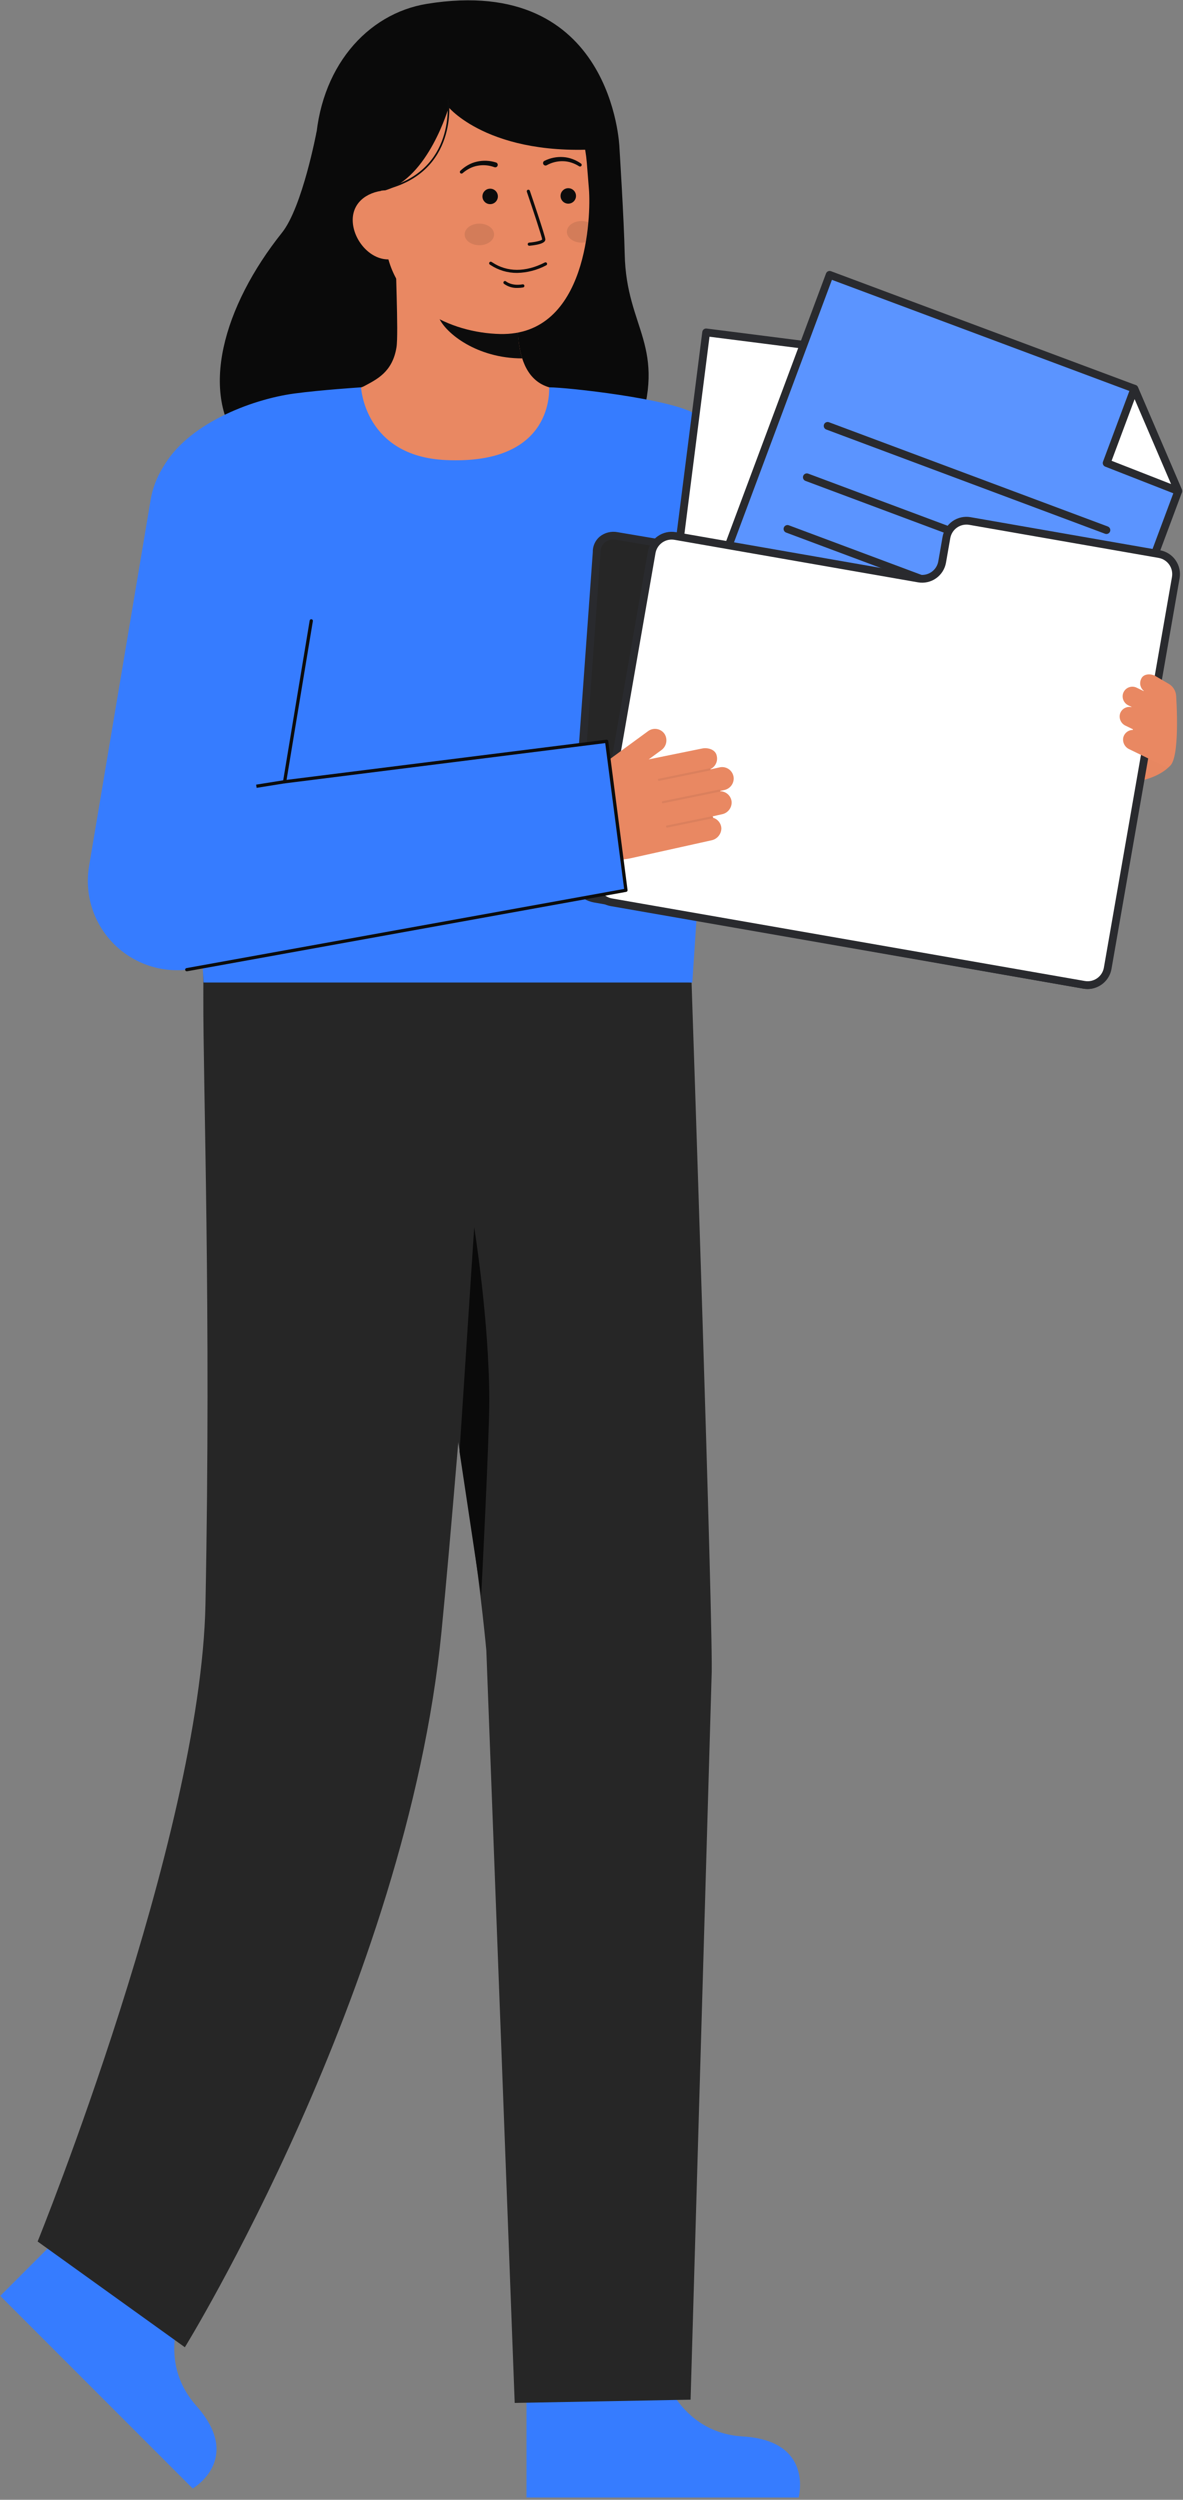 <svg width="368" height="777" viewBox="0 0 368 777" fill="none" xmlns="http://www.w3.org/2000/svg">
<rect x="0" y="0" width="368" height="777" fill="#808080" stroke="none"/>
<path d="M59.859 711.256C59.859 711.256 46.359 731.214 61.088 747.812C75.817 764.41 59.944 773.492 59.944 773.492L0.081 713.629L29.99 683.72L59.859 711.256Z" fill="#367CFF"></path>
<path d="M63.042 300.72C63.042 300.72 63.307 293.607 63.251 309.742C63.158 336.535 65.707 407.342 63.916 498.597C62.484 571.544 11.704 696.722 11.704 696.722L57.504 729.595C57.504 729.595 126.397 617.853 137.331 507.233C142.931 450.609 154.376 298.275 154.376 298.275L63.042 300.72Z" fill="#262626"></path>
<path d="M204.368 732.342C204.368 732.342 208.933 756.003 231.087 757.322C253.241 758.641 248.436 776.289 248.436 776.289H163.777V733.989L204.368 732.342Z" fill="#367CFF"></path>
<path d="M215.128 305.393C215.128 305.393 222.078 511.085 221.356 521.138L214.821 745.884L160.11 746.895L151.287 513.01C151.287 513.01 145.505 448.493 129.916 388.584C121.941 357.837 117.141 326.352 115.592 294.625L215.128 305.393Z" fill="#262626"></path>
<path d="M142.951 451.228L147.514 381.461C147.514 381.461 152.2 410.461 152.2 435.461C152.2 447.681 149.683 496.061 149.683 496.061L142.951 451.228Z" fill="#0A0A0A"></path>
<path d="M62.437 300.714L62.255 300.724C62.255 300.724 62.387 297.216 62.437 300.714Z" fill="#333333"></path>
<path d="M62.666 300.714L62.484 300.724C62.484 300.724 62.616 297.216 62.666 300.714Z" fill="#333333"></path>
<path d="M98.491 40.87C98.491 40.87 94.083 64.358 87.729 72.311C69.437 95.211 61.668 122.496 75.288 138.866C88.908 155.236 186.833 167.149 198.249 134.606C207.861 107.206 194.817 102.579 194.33 78.972C194.11 68.29 192.684 45.772 192.684 45.772" fill="#0A0A0A"></path>
<path d="M177.933 122.193C177.763 122.171 175.873 153.525 139.449 150.793C114.232 148.904 105.241 122.15 104.663 122.15C107.382 121.572 111.963 120.732 113.163 120.087C117.134 117.954 122.047 115.734 123.326 108.023C124.064 103.579 122.813 80.842 123.198 76.345L161.905 84.985C161.364 94.485 157.579 116.498 170.846 120.394C173.059 121.038 175.437 121.63 177.933 122.193Z" fill="#E98862"></path>
<path opacity="1" d="M162.453 111.4C161.846 109.446 161.455 107.431 161.288 105.392C160.863 100.739 160.948 96.053 161.541 91.419C153.674 90.358 146.262 87.111 140.148 82.047C139.43 84.701 135.477 96.3 136.571 98.822C138.64 103.587 148.361 111.4 162.453 111.4Z" fill="#0C0C0C"></path>
<path d="M155.582 103.82C140.254 103.475 121.373 95.07 119.724 74.406L118.237 55.76C116.588 35.096 126.104 17.478 145.561 15.925C165.018 14.373 180.897 29.964 182.546 50.625L183.205 58.88C183.838 66.812 182.93 104.436 155.582 103.82Z" fill="#E98862"></path>
<path d="M176.775 63.303C178.103 63.303 179.179 62.227 179.179 60.899C179.179 59.572 178.103 58.495 176.775 58.495C175.447 58.495 174.371 59.572 174.371 60.899C174.371 62.227 175.447 63.303 176.775 63.303Z" fill="#0C0C0C"></path>
<path d="M152.473 63.454C153.801 63.454 154.877 62.378 154.877 61.05C154.877 59.722 153.801 58.646 152.473 58.646C151.145 58.646 150.069 59.722 150.069 61.05C150.069 62.378 151.145 63.454 152.473 63.454Z" fill="#0C0C0C"></path>
<path opacity="1" d="M164.641 76.392H164.68C165.469 76.323 166.253 76.212 167.029 76.057C168.189 75.817 169.722 75.378 169.64 74.345C169.546 73.168 165.307 60.721 164.824 59.306C164.804 59.243 164.772 59.185 164.73 59.135C164.687 59.085 164.635 59.043 164.576 59.014C164.518 58.984 164.454 58.966 164.388 58.962C164.323 58.957 164.257 58.966 164.195 58.987C164.132 59.008 164.075 59.041 164.026 59.085C163.977 59.129 163.937 59.182 163.908 59.241C163.88 59.301 163.864 59.365 163.861 59.431C163.858 59.497 163.868 59.562 163.891 59.624C165.701 64.924 168.591 73.631 168.657 74.424C168.492 74.771 166.557 75.255 164.601 75.411C164.475 75.422 164.358 75.482 164.275 75.577C164.191 75.672 164.147 75.795 164.153 75.922C164.158 76.048 164.211 76.168 164.302 76.256C164.393 76.344 164.515 76.394 164.641 76.395V76.392Z" fill="#0C0C0C"></path>
<path opacity="1" d="M160.875 84.831C164.029 84.762 167.123 83.954 169.907 82.47C169.967 82.442 170.021 82.403 170.066 82.353C170.11 82.304 170.145 82.247 170.166 82.184C170.188 82.121 170.197 82.055 170.193 81.989C170.188 81.922 170.17 81.858 170.14 81.799C170.11 81.74 170.068 81.687 170.017 81.644C169.966 81.602 169.907 81.57 169.844 81.551C169.78 81.531 169.714 81.525 169.648 81.532C169.582 81.539 169.518 81.56 169.46 81.592C163.453 84.644 157.812 84.634 153.147 81.564C153.053 81.499 152.955 81.439 152.855 81.384C152.738 81.331 152.605 81.325 152.483 81.368C152.362 81.412 152.263 81.501 152.207 81.616C152.15 81.732 152.141 81.865 152.182 81.987C152.222 82.109 152.309 82.211 152.423 82.27C152.46 82.29 152.523 82.331 152.605 82.387C155.057 84.006 157.937 84.857 160.875 84.831V84.831Z" fill="#0C0C0C"></path>
<path d="M102.3 60.483L119.731 59.193C133.24 55.35 139.572 33.363 139.572 33.363C139.572 33.363 153.643 50.384 192.688 45.776C192.688 45.776 190.777 -8.188 132.817 1.193C114.128 4.219 99.128 21.106 98.117 45.728C97.4 62.983 102.3 60.483 102.3 60.483Z" fill="#0A0A0A"></path>
<path d="M121.435 80.605C115.522 81.077 110.224 75.133 109.753 69.221C109.282 63.309 113.814 59.665 119.727 59.193L123.09 62.911L126.519 80.199L121.435 80.605Z" fill="#E98862"></path>
<path d="M169.36 49.995C171.168 49.086 173.187 48.68 175.206 48.82C176.199 48.883 177.176 49.095 178.106 49.448C179.029 49.794 179.905 50.255 180.713 50.82C180.829 50.892 180.911 51.007 180.942 51.14C180.973 51.273 180.949 51.413 180.877 51.528C180.805 51.644 180.69 51.727 180.557 51.757C180.424 51.788 180.285 51.765 180.169 51.693L180.135 51.673C179.383 51.197 178.574 50.818 177.728 50.543C176.892 50.268 176.019 50.121 175.139 50.106C173.394 50.064 171.669 50.485 170.139 51.326L170.089 51.354C170.001 51.404 169.904 51.437 169.803 51.45C169.702 51.463 169.6 51.456 169.502 51.429C169.404 51.402 169.312 51.357 169.232 51.294C169.152 51.232 169.084 51.155 169.034 51.067C168.983 50.979 168.951 50.882 168.938 50.781C168.925 50.68 168.932 50.578 168.959 50.48C168.986 50.382 169.031 50.29 169.093 50.21C169.156 50.13 169.233 50.062 169.321 50.012L169.36 49.995Z" fill="#0C0C0C"></path>
<path d="M153.729 51.941C152.088 51.347 150.319 51.197 148.602 51.506C147.735 51.657 146.896 51.937 146.112 52.338C145.319 52.74 144.58 53.239 143.912 53.825L143.882 53.85C143.778 53.934 143.645 53.974 143.512 53.962C143.379 53.951 143.256 53.887 143.168 53.786C143.081 53.685 143.036 53.554 143.044 53.42C143.052 53.287 143.111 53.162 143.209 53.071C143.92 52.388 144.715 51.798 145.573 51.313C146.439 50.82 147.374 50.46 148.347 50.245C150.32 49.796 152.378 49.885 154.305 50.505C154.401 50.537 154.49 50.587 154.567 50.654C154.644 50.72 154.707 50.801 154.753 50.891C154.799 50.982 154.826 51.081 154.833 51.182C154.841 51.283 154.828 51.385 154.796 51.481C154.765 51.578 154.714 51.667 154.648 51.744C154.581 51.821 154.501 51.884 154.41 51.929C154.319 51.975 154.221 52.002 154.119 52.01C154.018 52.017 153.916 52.005 153.82 51.973L153.789 51.962L153.729 51.941Z" fill="#0C0C0C"></path>
<path opacity="1" d="M161.041 89.5C161.611 89.496 162.18 89.444 162.741 89.345C162.867 89.319 162.977 89.246 163.05 89.14C163.122 89.034 163.15 88.904 163.128 88.777C163.106 88.651 163.036 88.538 162.932 88.463C162.828 88.387 162.699 88.356 162.572 88.374C159.193 88.964 157.464 87.514 157.391 87.451C157.292 87.372 157.166 87.334 157.04 87.345C156.913 87.356 156.796 87.415 156.712 87.511C156.628 87.606 156.585 87.731 156.59 87.857C156.596 87.984 156.65 88.104 156.742 88.192C157.98 89.112 159.5 89.574 161.041 89.5V89.5Z" fill="#0C0C0C"></path>
<path d="M119.787 58.98L119.669 58.489C142.163 53.05 139.159 31.226 139.126 31.006L139.626 30.931C139.659 31.155 142.738 53.431 119.787 58.98Z" fill="#0C0C0C"></path>
<path opacity="0.1" d="M149.114 76.225C151.644 76.225 153.694 74.721 153.694 72.866C153.694 71.011 151.644 69.507 149.114 69.507C146.585 69.507 144.534 71.011 144.534 72.866C144.534 74.721 146.585 76.225 149.114 76.225Z" fill="#0C0C0C"></path>
<path opacity="0.1" d="M176.335 72.064C176.34 73.917 178.39 75.42 180.919 75.424C181.356 75.424 181.791 75.378 182.219 75.288C182.595 73.124 182.852 71.03 183.019 69.088C182.349 68.833 181.636 68.705 180.919 68.71C178.388 68.7 176.338 70.2 176.335 72.064Z" fill="#0C0C0C"></path>
<path d="M223.188 191.221C222.041 204.7 216.46 288.791 215.357 305.393H63.332C62.473 290.419 58.617 224.943 55.36 195.662C52.252 167.72 46.153 153.731 50.623 145.471C57.929 131.971 77.891 124.171 91.503 122.325C99.815 121.2 112.317 120.393 112.317 120.393C112.317 120.393 113.375 141.807 138.617 142.998C172.976 144.619 170.682 120.393 170.852 120.393C176.418 120.393 208.216 123.917 215.996 128.528C237.192 141.081 225.623 162.657 223.188 191.221Z" fill="#367CFF"></path>
<path d="M338.739 215.864C338.914 215.382 339.186 214.94 339.537 214.566C339.889 214.192 340.313 213.894 340.783 213.689C341.254 213.484 341.761 213.377 342.274 213.375C342.787 213.373 343.296 213.475 343.768 213.676C344.669 214.096 345.376 214.843 345.747 215.764C346.118 216.686 346.126 217.715 345.768 218.642L344.028 223.437L354.958 212.293C356.316 210.866 358.895 209.985 360.395 211.614C361.695 212.851 364.695 213.232 365.184 215.55C365.201 215.562 365.17 236.78 363.91 238.103C358.564 243.717 345.642 244.803 338.433 241.952L327.087 237.466L338.739 215.864Z" fill="#E98862"></path>
<g opacity="0.1">
<path opacity="0.1" d="M338.739 215.864C338.914 215.382 339.186 214.94 339.537 214.566C339.889 214.192 340.313 213.894 340.783 213.689C341.254 213.484 341.761 213.377 342.274 213.375C342.787 213.373 343.296 213.475 343.768 213.676C344.669 214.096 345.376 214.843 345.747 215.764C346.118 216.686 346.126 217.715 345.768 218.642L344.028 223.437L354.958 212.293C356.316 210.866 358.895 209.985 360.395 211.614C361.695 212.851 364.695 213.232 365.184 215.55C365.201 215.562 365.17 236.78 363.91 238.103C358.564 243.717 345.642 244.803 338.433 241.952L327.087 237.466L338.739 215.864Z" fill="#0C0C0C"></path>
</g>
<path d="M276.386 167.085L276.537 174.678C276.606 178.116 273.78 180.417 270.225 179.817L191.915 166.604C188.361 166.004 185.535 168.304 185.603 171.743L178.371 272C178.496 273.775 179.209 275.457 180.397 276.781C181.585 278.105 183.18 278.995 184.931 279.311L337.177 306.111C340.731 306.711 343.558 304.411 343.489 300.972L346.615 179.532C346.49 177.757 345.777 176.075 344.589 174.751C343.401 173.427 341.806 172.537 340.055 172.221L282.698 161.945C279.143 161.346 276.317 163.647 276.386 167.085Z" fill="#262626"></path>
<path d="M338.27 307.413C337.837 307.412 337.404 307.376 336.977 307.304L184.721 280.504C182.699 280.13 180.859 279.095 179.491 277.56C178.123 276.025 177.304 274.079 177.164 272.028L184.4 171.659C184.37 170.749 184.545 169.844 184.909 169.009C185.274 168.175 185.82 167.433 186.508 166.836C187.281 166.202 188.184 165.745 189.154 165.5C190.123 165.254 191.134 165.226 192.116 165.416L270.426 178.629C271.057 178.765 271.711 178.758 272.339 178.608C272.968 178.458 273.554 178.169 274.056 177.763C274.483 177.381 274.819 176.908 275.04 176.379C275.26 175.85 275.359 175.278 275.329 174.706L275.178 167.112C275.139 166.184 275.308 165.259 275.674 164.405C276.039 163.551 276.592 162.789 277.29 162.177C278.064 161.543 278.967 161.088 279.937 160.843C280.906 160.597 281.917 160.569 282.899 160.758L340.269 171.037C342.299 171.392 344.15 172.422 345.521 173.961C346.892 175.499 347.703 177.456 347.823 179.513L344.7 301C344.734 301.919 344.562 302.834 344.197 303.678C343.832 304.522 343.284 305.274 342.591 305.879C341.382 306.893 339.848 307.437 338.27 307.413ZM190.797 167.713C189.809 167.689 188.845 168.025 188.085 168.658C187.658 169.04 187.322 169.514 187.101 170.043C186.881 170.572 186.782 171.144 186.811 171.717L179.575 272.086C179.71 273.562 180.327 274.953 181.332 276.044C182.336 277.134 183.672 277.863 185.132 278.119L337.387 304.919C338.017 305.053 338.67 305.044 339.296 304.893C339.923 304.743 340.508 304.454 341.009 304.049C341.436 303.667 341.772 303.194 341.992 302.665C342.212 302.136 342.311 301.565 342.281 300.993L345.408 179.493C345.285 178.007 344.673 176.604 343.668 175.503C342.664 174.401 341.323 173.663 339.855 173.404L282.485 163.125C281.856 162.992 281.204 163.002 280.579 163.152C279.953 163.302 279.369 163.59 278.868 163.994C278.44 164.376 278.104 164.849 277.884 165.378C277.663 165.907 277.564 166.479 277.593 167.052L277.744 174.645C277.784 175.573 277.615 176.498 277.249 177.352C276.884 178.206 276.332 178.967 275.633 179.579C274.861 180.214 273.957 180.671 272.988 180.916C272.018 181.162 271.007 181.19 270.025 180.999L191.715 167.786C191.413 167.737 191.106 167.714 190.8 167.716L190.797 167.713Z" fill="#292A2E"></path>
<path d="M323.177 280.859L199.069 265.057L219.663 103.31L320.033 116.089L340.61 143.942L323.177 280.859Z" fill="white"></path>
<path d="M323.178 282.067C323.127 282.067 323.076 282.063 323.025 282.057L198.917 266.257C198.599 266.217 198.311 266.052 198.115 265.799C197.918 265.545 197.831 265.225 197.871 264.907L218.465 103.159C218.507 102.842 218.672 102.555 218.924 102.359C219.178 102.166 219.498 102.078 219.815 102.116L320.185 114.897C320.347 114.918 320.503 114.971 320.644 115.054C320.785 115.137 320.908 115.247 321.005 115.378L341.582 143.23C341.766 143.48 341.847 143.791 341.808 144.099L324.375 281.016C324.338 281.308 324.196 281.577 323.975 281.771C323.754 281.966 323.469 282.073 323.175 282.072L323.178 282.067ZM200.419 264.012L322.133 279.512L339.351 144.273L319.368 117.226L220.708 104.662L200.419 264.012Z" fill="#292A2E"></path>
<path d="M320.033 116.089L316.918 140.551L340.61 143.942L320.033 116.089Z" fill="white"></path>
<path d="M340.611 145.149C340.554 145.15 340.496 145.146 340.44 145.137L316.747 141.747C316.433 141.702 316.15 141.535 315.958 141.283C315.766 141.031 315.68 140.714 315.72 140.399L318.835 115.938C318.865 115.699 318.967 115.474 319.126 115.293C319.285 115.112 319.495 114.983 319.729 114.922C319.962 114.861 320.208 114.872 320.436 114.952C320.663 115.032 320.861 115.179 321.005 115.373L341.582 143.225C341.715 143.405 341.795 143.618 341.814 143.84C341.832 144.063 341.789 144.287 341.688 144.486C341.588 144.685 341.434 144.853 341.244 144.97C341.053 145.087 340.834 145.149 340.611 145.149V145.149ZM318.266 139.524L337.925 142.337L320.85 119.228L318.266 139.524Z" fill="#292A2E"></path>
<path d="M318.262 281.94L201.053 238.183L258.08 85.428L352.87 120.816L366.535 152.635L318.262 281.94Z" fill="#367CFF"></path>
<g opacity="0.43">
<path opacity="0.43" d="M318.262 281.94L201.053 238.183L258.08 85.428L352.87 120.816L366.535 152.635L318.262 281.94Z" fill="white"></path>
</g>
<path d="M318.262 283.148C318.118 283.148 317.975 283.122 317.84 283.071L200.63 239.314C200.481 239.259 200.344 239.176 200.227 239.068C200.111 238.96 200.017 238.83 199.951 238.686C199.885 238.541 199.849 238.385 199.843 238.226C199.838 238.068 199.864 237.909 199.921 237.761L256.95 85.006C257.005 84.857 257.088 84.721 257.196 84.604C257.304 84.488 257.434 84.394 257.578 84.328C257.723 84.262 257.878 84.226 258.037 84.221C258.196 84.215 258.354 84.242 258.502 84.298L353.292 119.685C353.445 119.742 353.585 119.829 353.703 119.941C353.821 120.054 353.915 120.189 353.979 120.339L367.644 152.159C367.768 152.445 367.776 152.768 367.666 153.059L319.393 282.365C319.307 282.595 319.152 282.793 318.95 282.933C318.748 283.073 318.508 283.148 318.262 283.148ZM202.605 237.475L317.554 280.388L365.234 152.667L351.965 121.767L258.789 86.982L202.605 237.475Z" fill="#292A2E"></path>
<path d="M352.87 120.816L344.245 143.917L366.535 152.635L352.87 120.816Z" fill="white"></path>
<path d="M366.535 153.842C366.384 153.842 366.235 153.814 366.095 153.76L343.806 145.042C343.511 144.926 343.273 144.7 343.144 144.41C343.014 144.121 343.004 143.792 343.115 143.495L351.739 120.395C351.823 120.169 351.973 119.974 352.169 119.834C352.365 119.694 352.598 119.616 352.839 119.61H352.868C353.104 119.61 353.335 119.679 353.532 119.809C353.729 119.939 353.884 120.124 353.977 120.341L367.642 152.161C367.721 152.344 367.753 152.545 367.735 152.744C367.717 152.943 367.651 153.134 367.541 153.301C367.431 153.468 367.281 153.605 367.105 153.699C366.929 153.794 366.733 153.844 366.533 153.844L366.535 153.842ZM345.792 143.226L364.286 150.46L352.948 124.06L345.792 143.226Z" fill="#292A2E"></path>
<path d="M344.177 165.984C344.033 165.984 343.89 165.958 343.755 165.907L257.014 133.499C256.719 133.384 256.481 133.157 256.351 132.867C256.222 132.578 256.212 132.249 256.323 131.952C256.434 131.655 256.657 131.414 256.944 131.28C257.232 131.147 257.56 131.131 257.859 131.238L344.599 163.646C344.864 163.745 345.086 163.934 345.226 164.18C345.366 164.426 345.416 164.713 345.365 164.991C345.315 165.27 345.168 165.522 344.951 165.703C344.734 165.885 344.46 165.984 344.177 165.984V165.984Z" fill="#292A2E"></path>
<path d="M337.751 181.972C337.607 181.972 337.464 181.947 337.329 181.896L250.589 149.488C250.437 149.435 250.297 149.353 250.178 149.245C250.059 149.137 249.962 149.007 249.893 148.862C249.825 148.716 249.786 148.558 249.78 148.398C249.773 148.237 249.799 148.077 249.855 147.926C249.911 147.775 249.997 147.638 250.107 147.52C250.217 147.403 250.35 147.31 250.497 147.244C250.644 147.179 250.802 147.144 250.963 147.141C251.124 147.138 251.284 147.168 251.433 147.227L338.173 179.634C338.438 179.733 338.66 179.922 338.8 180.168C338.94 180.414 338.99 180.701 338.939 180.979C338.889 181.258 338.742 181.51 338.525 181.691C338.308 181.873 338.034 181.972 337.751 181.972Z" fill="#292A2E"></path>
<path d="M331.725 198.031C331.581 198.031 331.438 198.005 331.303 197.954L244.563 165.546C244.411 165.493 244.271 165.411 244.152 165.303C244.032 165.195 243.936 165.065 243.867 164.919C243.799 164.774 243.76 164.616 243.754 164.456C243.747 164.295 243.773 164.134 243.829 163.984C243.885 163.833 243.971 163.695 244.081 163.578C244.191 163.461 244.324 163.367 244.471 163.302C244.618 163.237 244.777 163.202 244.937 163.199C245.098 163.196 245.258 163.225 245.407 163.285L332.148 195.693C332.413 195.792 332.635 195.981 332.775 196.227C332.915 196.473 332.965 196.76 332.914 197.039C332.864 197.317 332.717 197.569 332.5 197.751C332.282 197.932 332.008 198.031 331.725 198.031V198.031Z" fill="#292A2E"></path>
<path d="M294.4 167.085L293.076 174.678C292.933 175.496 292.631 176.277 292.187 176.978C291.742 177.678 291.164 178.285 290.485 178.762C289.806 179.239 289.04 179.578 288.23 179.759C287.42 179.94 286.582 179.96 285.765 179.817L210.023 166.604C209.205 166.462 208.368 166.481 207.558 166.662C206.748 166.843 205.982 167.182 205.303 167.659C204.624 168.137 204.046 168.743 203.601 169.444C203.157 170.144 202.855 170.926 202.712 171.743L185.023 273.143C184.88 273.961 184.9 274.798 185.081 275.608C185.262 276.418 185.601 277.184 186.078 277.863C186.556 278.542 187.162 279.12 187.863 279.565C188.563 280.009 189.345 280.312 190.162 280.454L337.262 306.115C338.079 306.258 338.917 306.238 339.727 306.057C340.537 305.876 341.303 305.537 341.982 305.06C342.661 304.583 343.239 303.976 343.684 303.276C344.128 302.575 344.43 301.794 344.573 300.976L348.973 275.736L363.345 193.354L365.755 179.536C365.897 178.719 365.878 177.881 365.697 177.071C365.516 176.261 365.177 175.495 364.7 174.816C364.222 174.137 363.616 173.559 362.916 173.115C362.215 172.67 361.433 172.368 360.616 172.225L301.711 161.949C300.06 161.661 298.363 162.04 296.992 163.003C295.621 163.967 294.689 165.435 294.4 167.085V167.085Z" fill="white"></path>
<path d="M338.35 307.414C337.914 307.414 337.479 307.377 337.05 307.302L189.95 281.641C187.985 281.295 186.237 280.185 185.09 278.552C183.942 276.92 183.489 274.899 183.829 272.933L201.518 171.533C201.861 169.566 202.971 167.817 204.604 166.669C206.237 165.52 208.26 165.068 210.226 165.411L285.967 178.625C286.628 178.741 287.306 178.725 287.961 178.578C288.616 178.432 289.236 178.158 289.786 177.771C290.335 177.385 290.803 176.895 291.162 176.328C291.522 175.761 291.766 175.129 291.881 174.467L293.206 166.874C293.549 164.908 294.659 163.158 296.293 162.01C297.926 160.862 299.948 160.41 301.914 160.753L360.819 171.029C362.786 171.372 364.535 172.483 365.683 174.116C366.831 175.749 367.283 177.771 366.94 179.738L345.755 301.178C345.449 302.921 344.539 304.501 343.186 305.641C341.832 306.781 340.12 307.409 338.35 307.414V307.414ZM208.929 167.714C207.727 167.717 206.565 168.143 205.647 168.917C204.728 169.692 204.111 170.765 203.905 171.949L186.216 273.349C185.985 274.684 186.293 276.057 187.072 277.165C187.851 278.274 189.038 279.028 190.373 279.263L337.473 304.924C338.808 305.155 340.181 304.847 341.289 304.068C342.398 303.289 343.152 302.102 343.387 300.767L364.571 179.327C364.803 177.992 364.496 176.619 363.717 175.51C362.937 174.401 361.75 173.647 360.415 173.413L301.515 163.136C300.854 163.02 300.176 163.036 299.521 163.183C298.866 163.329 298.246 163.603 297.697 163.989C297.148 164.375 296.68 164.866 296.32 165.433C295.961 166 295.716 166.632 295.601 167.293L294.276 174.886C293.933 176.853 292.823 178.602 291.19 179.75C289.557 180.899 287.535 181.351 285.568 181.008L209.827 167.795C209.53 167.743 209.23 167.716 208.929 167.716V167.714Z" fill="#292A2E"></path>
<path d="M349.444 229.132C349.627 228.483 350.017 227.911 350.555 227.505C351.093 227.098 351.749 226.878 352.424 226.879C352.415 226.825 352.356 226.701 352.45 226.691L350.128 225.563C349.437 225.246 348.884 224.689 348.572 223.996C348.259 223.303 348.208 222.52 348.428 221.792C348.668 221.08 349.164 220.483 349.82 220.116C350.476 219.749 351.245 219.639 351.977 219.807C351.967 219.778 351.982 219.747 351.977 219.716L351.023 219.253C350.373 218.951 349.847 218.434 349.534 217.789C349.221 217.144 349.141 216.411 349.307 215.714C349.42 215.279 349.628 214.874 349.916 214.529C350.204 214.184 350.566 213.908 350.974 213.719C351.382 213.531 351.827 213.435 352.276 213.44C352.725 213.444 353.168 213.548 353.573 213.744L355.773 214.813C355.773 214.801 355.773 214.788 355.773 214.776C355.773 214.764 355.8 214.756 355.809 214.742C355.272 214.313 354.897 213.714 354.745 213.043C354.593 212.373 354.673 211.671 354.973 211.052C355.643 209.404 357.832 209.342 359.256 210.034L363.571 212.56C364.237 212.95 364.796 213.499 365.198 214.157C365.601 214.815 365.835 215.563 365.879 216.333C366.263 222.999 366.852 240.433 362.309 238.228L351.123 232.797C350.476 232.459 349.96 231.915 349.656 231.252C349.352 230.588 349.277 229.843 349.444 229.132Z" fill="#E98862"></path>
<path d="M224.4 257.4C224.353 256.658 224.076 255.949 223.608 255.372C223.141 254.794 222.506 254.375 221.79 254.174C221.813 254.135 221.827 254.092 221.83 254.047C221.832 254.002 221.824 253.957 221.805 253.916C221.787 253.875 221.759 253.84 221.723 253.812C221.688 253.784 221.646 253.766 221.602 253.758L224.59 253.095C225.475 252.919 226.266 252.429 226.817 251.715C227.369 251.001 227.643 250.112 227.59 249.211C227.507 248.324 227.098 247.5 226.442 246.897C225.787 246.294 224.931 245.955 224.04 245.947C224.06 245.917 224.051 245.877 224.06 245.841L225.288 245.569C226.121 245.399 226.87 244.948 227.407 244.289C227.945 243.631 228.239 242.808 228.239 241.958C228.229 241.425 228.1 240.901 227.862 240.424C227.625 239.946 227.284 239.528 226.865 239.198C226.446 238.869 225.959 238.636 225.439 238.518C224.919 238.4 224.379 238.398 223.859 238.514L221.026 239.143C221.026 239.128 221.037 239.115 221.034 239.1C221.031 239.085 221.009 239.07 221.002 239.051C221.74 238.704 222.337 238.116 222.696 237.384C223.056 236.652 223.155 235.82 222.979 235.024C222.659 232.939 220.151 232.266 218.319 232.673L201.786 236.042L205.708 233.174C206.484 232.631 207.024 231.813 207.22 230.887C207.416 229.961 207.253 228.995 206.764 228.184C206.497 227.774 206.149 227.424 205.742 227.153C205.335 226.882 204.877 226.698 204.397 226.61C203.916 226.522 203.422 226.532 202.946 226.642C202.469 226.751 202.02 226.956 201.625 227.244L180.207 242.903C177.695 244.74 175.997 247.484 175.476 250.553C174.955 253.621 175.65 256.772 177.415 259.336V259.336C179.462 262.31 182.349 264.604 185.709 265.926C189.068 267.247 192.745 267.535 196.269 266.753L221.451 261.164C222.295 260.96 223.045 260.478 223.58 259.795C224.115 259.112 224.404 258.268 224.4 257.4V257.4Z" fill="#E98862"></path>
<g opacity="0.25">
<path opacity="0.25" d="M204.666 242.459C204.685 242.543 204.737 242.617 204.81 242.664C204.882 242.711 204.971 242.727 205.056 242.71L220.776 239.487C220.862 239.469 220.938 239.418 220.987 239.344C221.035 239.271 221.052 239.181 221.034 239.094C221.017 239.008 220.965 238.932 220.892 238.884C220.818 238.835 220.728 238.818 220.642 238.836L204.923 242.06C204.837 242.078 204.761 242.129 204.713 242.202C204.664 242.276 204.647 242.366 204.664 242.452L204.666 242.459Z" fill="#0C0C0C"></path>
</g>
<g opacity="0.25">
<path opacity="0.25" d="M205.9 249.431C205.919 249.515 205.971 249.589 206.044 249.636C206.117 249.683 206.205 249.699 206.29 249.682L223.833 246.082C223.919 246.064 223.995 246.012 224.043 245.939C224.092 245.865 224.109 245.775 224.091 245.689C224.071 245.604 224.019 245.53 223.946 245.482C223.873 245.434 223.785 245.416 223.699 245.431L206.156 249.031C206.113 249.039 206.073 249.057 206.037 249.081C206.001 249.105 205.97 249.137 205.946 249.173C205.922 249.21 205.905 249.25 205.897 249.293C205.889 249.336 205.889 249.38 205.898 249.423L205.9 249.431Z" fill="#0C0C0C"></path>
</g>
<g opacity="0.25">
<path opacity="0.25" d="M207.186 256.99C207.205 257.075 207.257 257.148 207.33 257.195C207.403 257.242 207.491 257.258 207.576 257.241L221.57 254.371C221.614 254.363 221.656 254.347 221.693 254.323C221.73 254.299 221.763 254.268 221.788 254.231C221.813 254.194 221.83 254.153 221.839 254.109C221.848 254.065 221.847 254.02 221.838 253.977C221.829 253.933 221.812 253.892 221.787 253.855C221.761 253.819 221.729 253.788 221.691 253.764C221.654 253.74 221.612 253.724 221.568 253.716C221.524 253.709 221.479 253.711 221.436 253.721L207.442 256.59C207.356 256.608 207.28 256.659 207.232 256.733C207.184 256.806 207.166 256.896 207.184 256.982L207.186 256.99Z" fill="#0C0C0C"></path>
</g>
<path d="M194.712 276.715L58.082 301.406C53.818 301.87 49.505 301.34 45.481 299.857C41.457 298.374 37.831 295.979 34.888 292.859C31.945 289.739 29.765 285.98 28.519 281.876C27.273 277.772 26.995 273.436 27.707 269.206L46.834 155.513C47.423 151.904 48.719 148.447 50.648 145.341C52.577 142.235 55.101 139.54 58.074 137.412C61.048 135.284 64.412 133.764 67.975 132.94C71.538 132.116 75.228 132.005 78.834 132.611C82.44 133.218 85.89 134.531 88.987 136.475C92.084 138.419 94.766 140.956 96.88 143.94C98.993 146.924 100.496 150.296 101.302 153.863C102.109 157.43 102.202 161.12 101.578 164.723L88.535 242.989L188.705 230.409L194.712 276.715Z" fill="#367CFF"></path>
<path d="M58.081 301.912C57.958 301.908 57.841 301.858 57.752 301.773C57.662 301.688 57.607 301.574 57.596 301.451C57.585 301.329 57.619 301.206 57.692 301.107C57.765 301.008 57.872 300.938 57.992 300.912L194.149 276.306L188.269 230.978L88.599 243.495C88.521 243.505 88.441 243.497 88.367 243.47C88.293 243.444 88.225 243.401 88.171 243.344C88.116 243.287 88.076 243.218 88.052 243.143C88.029 243.068 88.024 242.988 88.037 242.91L96.328 192.889C96.35 192.757 96.424 192.638 96.533 192.56C96.642 192.482 96.778 192.45 96.911 192.472C97.044 192.494 97.162 192.568 97.24 192.677C97.319 192.787 97.35 192.923 97.328 193.055L89.148 242.407L188.648 229.912C188.781 229.896 188.914 229.933 189.02 230.015C189.126 230.096 189.195 230.216 189.213 230.348L195.22 276.653C195.236 276.782 195.203 276.912 195.126 277.017C195.05 277.121 194.936 277.193 194.808 277.216L58.178 301.907C58.146 301.912 58.114 301.913 58.081 301.912V301.912Z" fill="#0C0C0C"></path>
<path d="M88.462 242.481L79.672 243.888L79.832 244.888L88.621 243.481L88.462 242.481Z" fill="#0C0C0C"></path>
</svg>